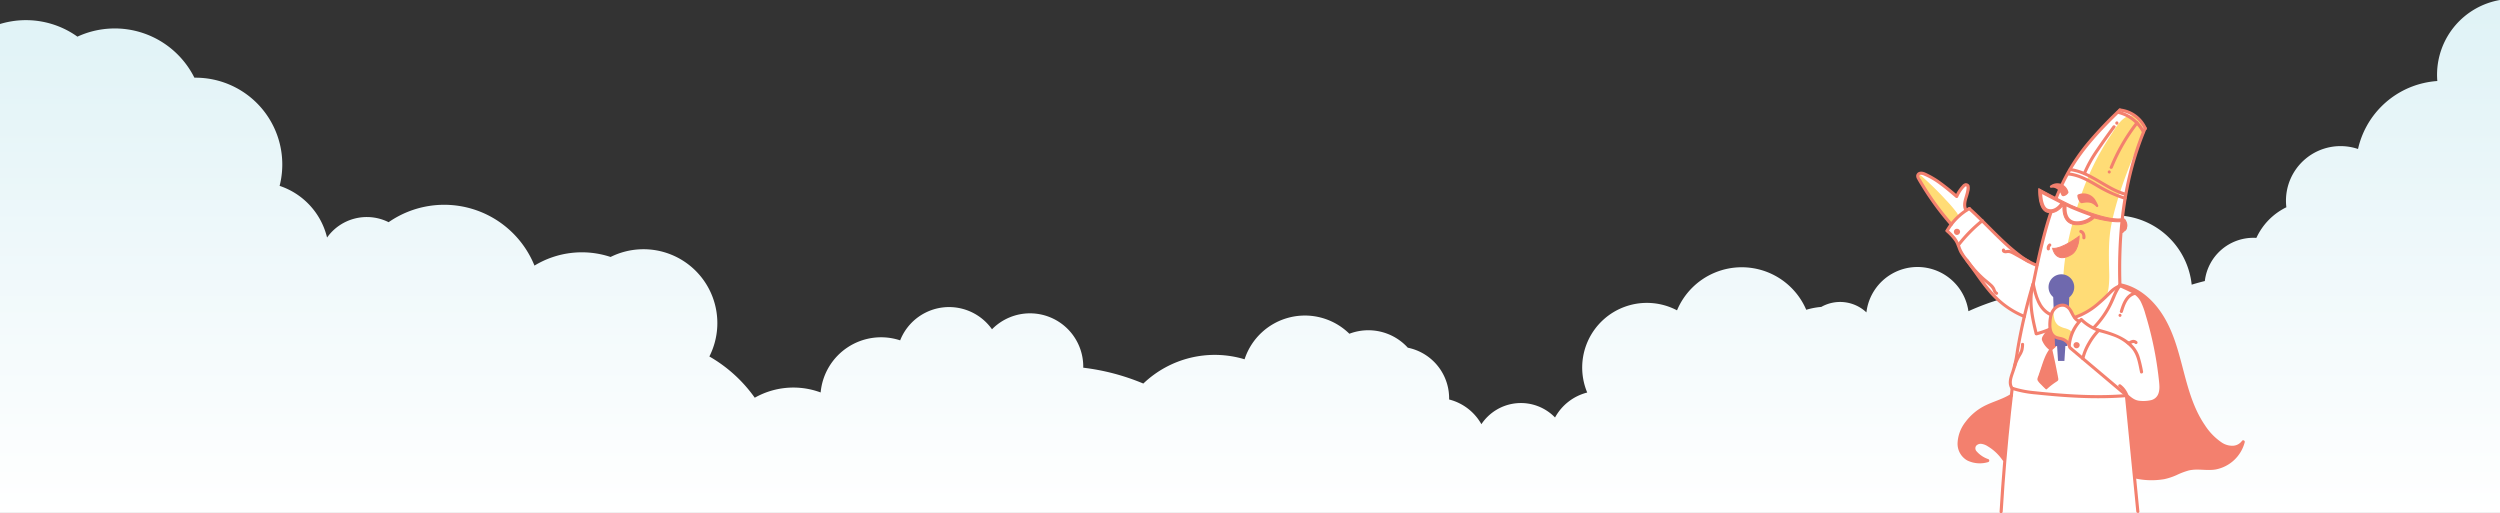 <svg xmlns="http://www.w3.org/2000/svg" xmlns:xlink="http://www.w3.org/1999/xlink" width="1366" height="280.409" viewBox="0 0 1366 280.409">
  <rect x="0" y="0" width="1366" height="280.409" fill="#333333" stroke="none"/>
  <defs>
    <linearGradient id="linear-gradient" x1="0.5" x2="0.5" y2="1" gradientUnits="objectBoundingBox">
      <stop offset="0" stop-color="#dff2f6"/>
      <stop offset="1" stop-color="#fff"/>
    </linearGradient>
    <clipPath id="clip-path">
      <rect id="Rectangle_329" data-name="Rectangle 329" width="1366" height="280.271" fill="url(#linear-gradient)"/>
    </clipPath>
    <clipPath id="clip-path-2">
      <rect id="Rectangle_322" data-name="Rectangle 322" width="179.55" height="221.138" fill="none"/>
    </clipPath>
    <clipPath id="clip-path-4">
      <rect id="Rectangle_320" data-name="Rectangle 320" width="16.644" height="22.934" fill="none"/>
    </clipPath>
  </defs>
  <g id="Group_1027" data-name="Group 1027" transform="translate(0 -487.729)">
    <g id="Group_418" data-name="Group 418" transform="translate(0 487.729)">
      <g id="Group_417" data-name="Group 417" clip-path="url(#clip-path)">
        <path id="Path_1063" data-name="Path 1063" d="M1366,0V280.271H0V13.117a49.2,49.2,0,0,1,5.495-1.325A48.434,48.434,0,0,1,42.31,20.027a48.649,48.649,0,0,1,63.907,22.425,47.425,47.425,0,0,1,46.977,57.341c-.126.6-.266,1.18-.417,1.767a39.452,39.452,0,0,1,25.913,28.174.185.185,0,0,0,.055.005,26.634,26.634,0,0,1,33.593-8.331,53.238,53.238,0,0,1,79.7,23.714,49.829,49.829,0,0,1,41.588-4.716A40.356,40.356,0,0,1,387.6,194.781a78.007,78.007,0,0,1,24.8,22.534,42.8,42.8,0,0,1,34-3.557c.678.212,1.342.437,2,.683a33.17,33.17,0,0,1,43.446-28.469,28.731,28.731,0,0,1,50.18-6.051,29.1,29.1,0,0,1,49.859,20.987,122.569,122.569,0,0,1,32.83,8.667,56.409,56.409,0,0,1,55.318-13.259,34.671,34.671,0,0,1,57.261-13.955,29.141,29.141,0,0,1,31.93,7.624,28.187,28.187,0,0,1,22.337,23.96,28.8,28.8,0,0,1,.237,4.334,28.149,28.149,0,0,1,17.637,13.5,25.951,25.951,0,0,1,40.237-3.661,27.831,27.831,0,0,1,17.582-13.64,35.338,35.338,0,0,1,49.07-44.907,38.34,38.34,0,0,1,70.605-.307,40.292,40.292,0,0,1,5.785-1.289c.814-.121,1.622-.207,2.432-.277a20.954,20.954,0,0,1,24.663,2.993,28.106,28.106,0,0,1,55.478-2.175c.1.512.186,1.019.256,1.527a134.789,134.789,0,0,1,37.57-10.872,43.209,43.209,0,0,1,.623-6.413,42.328,42.328,0,0,1,83.8,2.787q3.558-1.091,7.182-1.984a26.726,26.726,0,0,1,26.944-23.623c.412.005.818.026,1.229.046a34.787,34.787,0,0,1,16.382-16.739,29.82,29.82,0,0,1,39.148-31.84,47.682,47.682,0,0,1,35.832-36.02,48.283,48.283,0,0,1,7.5-1.115c-.111-1.325-.161-2.671-.14-4.031A41.465,41.465,0,0,1,1366,0" fill="url(#linear-gradient)"/>
      </g>
    </g>
    <g id="Group_409" data-name="Group 409" transform="translate(1047 547)">
      <g id="Group_408" data-name="Group 408" clip-path="url(#clip-path-2)">
        <g id="Group_407" data-name="Group 407">
          <g id="Group_406" data-name="Group 406" clip-path="url(#clip-path-2)">
            <path id="Path_384" data-name="Path 384" d="M70.369,241.506a7.229,7.229,0,0,1-.382-3.842q2.334-28.122,5.5-56.166a22.248,22.248,0,0,0,.151-5.771c-.172-1.15-.525-2.274-.588-3.435a13.856,13.856,0,0,1,.488-3.754q5.869-26.144,11.738-52.287c2.183-9.726,4.362-19.2,6.925-28.837a114.092,114.092,0,0,1,11.328-27.484,3.037,3.037,0,0,1,1.009-1.2,2.688,2.688,0,0,1,1.429-.256c4.028.113,7.606,2.433,11.08,4.475A99,99,0,0,0,137.3,71.57a231.859,231.859,0,0,0-2.349,47.472c5.081,2.74,10.355,5.649,13.626,10.406,3.731,5.425,4.254,12.336,5.531,18.8,1.8,9.1,5.307,17.915,5.773,27.18a14.943,14.943,0,0,1-1.311,7.911c-1.5,2.76-4.331,4.55-7.24,5.733s-6,1.88-8.88,3.142c-2.424,1.063-1.847,4.592-1.8,7.238.065,3.941.46,7.869.854,11.792q1.535,15.284,3.071,30.569c.024.238.007.547-.22.626s-.278-.439-.072-.318" transform="translate(-23.415 -22.468)" fill="#fff"/>
            <path id="Path_385" data-name="Path 385" d="M99.917,40.538a68.326,68.326,0,0,0-11.8-4.523C94.934,23.45,104.9,12.929,114.825,2.642a4.011,4.011,0,0,1,1.445-1.1,3.67,3.67,0,0,1,2.207.114A20.748,20.748,0,0,1,129.6,9.462a3.157,3.157,0,0,1,.771,1.945,3.819,3.819,0,0,1-.645,1.59,31.326,31.326,0,0,0-2.5,6.4c-.726,2.354-1.706,4.709-2.431,7.063-.74,2.4-1.48,4.8-2.168,7.216-.9,3.175-1.466,6.375-2.19,9.6-.337,1.5-.408,3.454-1.018,4.856-.707,1.623-1.074,1.224-2.86.628-5.9-1.967-11.1-5.485-16.636-8.221" transform="translate(-5.08 -0.543)" fill="#fff"/>
            <path id="Path_386" data-name="Path 386" d="M172.006,195.976c.12,2.353,2.09,3.509,4.143,4.664.251.142.281,1.025.279,1.313a3.4,3.4,0,0,1-.481.969,12.314,12.314,0,0,1-2.244,2.209,2.468,2.468,0,0,0-1.057,1.317,2.3,2.3,0,0,0,.073.909q1.642,7.558,3,15.175a1.557,1.557,0,0,1,0,.8,1.6,1.6,0,0,1-.675.693,45.175,45.175,0,0,0-5.311,4.207l-3.292-3.361a2.482,2.482,0,0,1-.706-3.226c1.6-4.908,3.223-9.854,5.775-14.342a1.2,1.2,0,0,0,.214-.614,1.087,1.087,0,0,0-.251-.571c-1.125-1.558-3.015-2.795-3.121-4.713a5.742,5.742,0,0,1,1.267-3.3,8.96,8.96,0,0,1,2.079-2.477c.782.664.831,1.834,1.265,2.763a3.47,3.47,0,0,0,2.062,1.813" transform="translate(-98.747 -75.173)" fill="#f3806e"/>
            <path id="Path_387" data-name="Path 387" d="M232.17,290.717c-2.98-3.428-6.06-6.935-10.085-9.04a7.53,7.53,0,0,0-3.246-1,3.509,3.509,0,0,0-2.992,1.362,3.707,3.707,0,0,0,.232,4.017,10.9,10.9,0,0,0,3.169,2.817l2.762,1.872a12.64,12.64,0,0,1-10.574-1.209,8.788,8.788,0,0,1-2.565-2.315,9.733,9.733,0,0,1-1.529-5.781c.078-6.81,4.339-13.027,9.774-17.129a44.207,44.207,0,0,1,8.81-5.028c2.943-1.3,6.292-2.938,9.457-3.539.616,2.307-.617,6.236-.891,8.681q-.49,4.371-.911,8.751t-.773,8.765q-.177,2.193-.335,4.387c-.049.668-.694,3.937-.3,4.389" transform="translate(-183.672 -98.271)" fill="#f3806e"/>
            <path id="Path_388" data-name="Path 388" d="M168.4,195.9a26.353,26.353,0,0,0-1.88,2.494q-.434.656-.831,1.336c-.251.43-.57.786-.355,1.277a11.483,11.483,0,0,0,3.532,4.41l-1.036.134a20.847,20.847,0,0,0,3.108-2.839,7.669,7.669,0,0,0,.557-.749c.1-.149.19-.3.277-.455a2.6,2.6,0,0,1,.214-.428q.26.221.083.113a1.559,1.559,0,0,0-.191-.092,3.81,3.81,0,0,1-.406-.241,6.741,6.741,0,0,0-.811-.539c-.985-.491-.12-1.965.863-1.476.39.195.7.5,1.081.714a2.144,2.144,0,0,1,.9.684c.549.874-.091,1.919-.584,2.656a17.55,17.55,0,0,1-3.882,3.861A.877.877,0,0,1,168,206.9a12.663,12.663,0,0,1-4.371-5.55c-.434-1.245.557-2.486,1.2-3.482a29.547,29.547,0,0,1,2.363-3.169c.713-.84,1.917.374,1.208,1.208" transform="translate(-94.857 -74.704)" fill="#f3806e"/>
            <path id="Path_389" data-name="Path 389" d="M228.564,92.538l-16.181-15.76a2.1,2.1,0,0,1-1.789.932c-1.735-3.917,1.023-8.327,1.029-12.611a1.426,1.426,0,0,0-.215-.9c-.558-.711-1.663,0-2.238.7l-4.149,5.029c-5.135-4.637-10.421-9.37-16.862-11.9-1.234-.484-3.025-.664-3.521.565a2.7,2.7,0,0,0,.52,2.273A185.927,185.927,0,0,0,201.84,84.83a1.8,1.8,0,0,1,.518,1.02c.024.78-.9,1.215-1.266,1.9-.656,1.217.56,2.545,1.507,3.553a25.254,25.254,0,0,1,3.236,4.719c4.492,7.723,9.146,15.394,14.8,22.313s12.361,13.1,20.267,17.263c.478.252,1.087.489,1.523.171a1.489,1.489,0,0,0,.46-.876l4.711-17.937a57.608,57.608,0,0,0,1.563-7.177c.183-1.413.4-1.778-.77-2.459-.974-.568-2.13-.914-3.139-1.44a54.15,54.15,0,0,1-11.012-7.975c-1.937-1.739-3.807-3.553-5.672-5.37" transform="translate(-183.379 -22.159)" fill="#fff"/>
            <path id="Path_390" data-name="Path 390" d="M256.529,59.685c-.538-.468-1.41-.919-1.872-.376-.366.43-.081,1.082.212,1.565a284.357,284.357,0,0,0,17.438,25.389c-.082-.11,2.823-3.1,3.08-3.4,1.229-1.449,1.419-1.768.309-3.329a77.2,77.2,0,0,0-5.961-6.932,159.787,159.787,0,0,0-13.206-12.915" transform="translate(-253.577 -22.695)" fill="#ffdc76"/>
            <path id="Path_391" data-name="Path 391" d="M94.735,67.941c-2.906,11.61-4.945,23.568-4.2,35.514a18.513,18.513,0,0,0,.723,4.586,21.061,21.061,0,0,0,4.234,6.655,2.818,2.818,0,0,0,1.106.938,2.616,2.616,0,0,0,1.571-.068c4.645-1.257,8.539-4.35,12.287-7.367a13.249,13.249,0,0,0,3.769-4.025c1.228-2.411,1.39-8.808,1.312-11.513-.523-17.86-.079-23.531,3.5-36.564s8.774-25.558,14.093-37.983c1.917-4.479.669-12.451-5.966-11.819-4.938.47-8.757,7.717-11.194,11.346A142.715,142.715,0,0,0,100.33,49.329c-2.178,6.1-4.021,12.326-5.6,18.612" transform="translate(-10.047 -2.406)" fill="#ffdc76"/>
            <path id="Path_392" data-name="Path 392" d="M159.732,218.924h3.488l.52-8.148h-4.528Z" transform="translate(-82.224 -80.992)" fill="#6f69ae"/>
            <path id="Path_393" data-name="Path 393" d="M156.769,194.085h6.771l1-26.748h-8.762Z" transform="translate(-80.903 -64.3)" fill="#6f69ae"/>
            <path id="Path_394" data-name="Path 394" d="M156.31,181.758l-.026-.712h8.134l-.026.712Z" transform="translate(-81.098 -69.567)" fill="#6f69ae"/>
            <path id="Path_395" data-name="Path 395" d="M151.34,154.168a7.02,7.02,0,1,0,7.021-7.021,7.021,7.021,0,0,0-7.021,7.021" transform="translate(-79.018 -56.542)" fill="#6f69ae"/>
            <path id="Path_396" data-name="Path 396" d="M146.644,187.972a5.346,5.346,0,0,0,2.923,3.831,19.1,19.1,0,0,0,2.894.659c2.062.507,3.413,1.863,4.951,3.1.317.254-.338-.232,0,0a13.923,13.923,0,0,0,.732-3.082,24.057,24.057,0,0,1,1.232-3.457c.933-2.078,1.846-4.055,3.7-5.411-.469-.249.435.308,0,0a13,13,0,0,1-4.389-5.31,11,11,0,0,0-1.259-2.488,4.706,4.706,0,0,0-4.938-1.385,7.194,7.194,0,0,0-4.055,3.425,13.1,13.1,0,0,0-1.322,3.477c-.14.554-.254,1.116-.355,1.673a12.567,12.567,0,0,0-.11,4.972" transform="translate(-73.814 -66.947)" fill="#fff"/>
            <path id="Path_397" data-name="Path 397" d="M146.981,120s1.53,8.765,10.428,3.274c4.037-2.746,4.037-9.927,4.037-9.927S152.117,120.5,146.981,120" transform="translate(-72.399 -43.555)" fill="#f3806e"/>
            <path id="Path_398" data-name="Path 398" d="M146.981,120s1.53,8.765,10.428,3.274c4.037-2.746,4.037-9.927,4.037-9.927S152.117,120.5,146.981,120Z" transform="translate(-72.399 -43.555)" fill="none" stroke="#f3806e" stroke-width="0.555"/>
            <g id="Group_405" data-name="Group 405" transform="translate(111.326 96.828)" opacity="0.25">
              <g id="Group_404" data-name="Group 404">
                <g id="Group_403" data-name="Group 403" clip-path="url(#clip-path-4)">
                  <path id="Path_399" data-name="Path 399" d="M83.768,157.253c.257.143,8.39,4.795,8.495,5.635s.422,3.477,2.218,4.321c1.741.82,5.686,12.263,5.931,12.977-.693-2.737-1.4-5.47-2.087-8.2-.554-2.2-1.149-4.482-2.619-6.214a11.465,11.465,0,0,1-1.58-1.931,12.6,12.6,0,0,0-.8-1.711A4.3,4.3,0,0,0,91.76,161c-.6-.3-1.208-.613-1.816-.917a56.886,56.886,0,0,0-6.176-2.834" transform="translate(-83.768 -157.253)" fill="#fff"/>
                </g>
              </g>
            </g>
            <path id="Path_400" data-name="Path 400" d="M102.611,17.378a165.793,165.793,0,0,0-9.833,32.537A215.925,215.925,0,0,0,88.97,83.836c-.234,6.393-.224,12.793-.017,19.185.036,1.1-1.672,1.1-1.709,0a258.029,258.029,0,0,1,1.07-34.534,192.765,192.765,0,0,1,6.374-33.766,160.539,160.539,0,0,1,6.449-18.206c.427-1.009,1.9-.139,1.475.863" transform="translate(23.238 -6.173)" fill="#f3806e"/>
            <path id="Path_401" data-name="Path 401" d="M158.193,1.484c-10.23,9.908-20.209,20.262-27.371,32.674-6.947,12.04-11.293,25.356-14.644,38.788-1.9,7.6-3.481,15.266-5.055,22.934-.221,1.077-1.868.621-1.648-.454,2.834-13.809,5.706-27.673,10.367-41.005a127.114,127.114,0,0,1,8.326-19.028,108.6,108.6,0,0,1,12.04-17.476A230.409,230.409,0,0,1,156.985.276c.79-.766,2,.441,1.208,1.208" transform="translate(-46.298 -0.012)" fill="#f3806e"/>
            <path id="Path_402" data-name="Path 402" d="M100.828,11.455A16.367,16.367,0,0,0,87.681,1.714C86.6,1.605,86.586-.1,87.681,0A18.042,18.042,0,0,1,102.3,10.593c.431,1-1.041,1.871-1.475.863" transform="translate(23.682 0)" fill="#f3806e"/>
            <path id="Path_403" data-name="Path 403" d="M102.5,14.03A20.232,20.232,0,0,0,89.14,3.669c-1.071-.246-.618-1.894.454-1.648a21.889,21.889,0,0,1,14.383,11.146c.5.975-.969,1.84-1.475.863" transform="translate(20.958 -0.767)" fill="#f3806e"/>
            <path id="Path_404" data-name="Path 404" d="M149.64,95.379s4.7-1.943,2.632-6.311-.6,3.7-30.116-8.934c-9.741-4.715-17.494-9.011-17.494-9.011s-.634,11.161,4.5,12.851,8.8-3.84,8.8-3.84-1.368,10.124,6.918,10.7a14.069,14.069,0,0,0,10.143-3.7s9.888,2.8,15.354,1.926c1.094,0,3.086,3.882-.743,6.311" transform="translate(-37.676 -27.329)" fill="#f3806e"/>
            <path id="Path_405" data-name="Path 405" d="M149.64,95.379s4.7-1.943,2.632-6.311-.6,3.7-30.116-8.934c-9.741-4.715-17.494-9.011-17.494-9.011s-.634,11.161,4.5,12.851,8.8-3.84,8.8-3.84-1.368,10.124,6.918,10.7a14.069,14.069,0,0,0,10.143-3.7s9.888,2.8,15.354,1.926C151.477,89.068,153.469,92.95,149.64,95.379Z" transform="translate(-37.676 -27.329)" fill="none" stroke="#f3806e" stroke-linecap="round" stroke-linejoin="round" stroke-width="0.555"/>
            <path id="Path_406" data-name="Path 406" d="M155.846,90.832a11.925,11.925,0,0,0,7.335-2.718q-5.034-1.694-11.32-4.386L151.8,83.7q-.956-.463-1.885-.919c-.075,1-.17,4.145,1.384,6.17a4.948,4.948,0,0,0,3.822,1.856c.241.017.485.025.726.025m-14.65-6.58c2.731,0,4.8-2.638,5.2-3.18-4.182-2.1-7.685-3.951-9.815-5.1.171,3.081.913,7.291,3.2,8.043a4.536,4.536,0,0,0,1.416.233" transform="translate(-67.731 -29.194)" fill="#fff"/>
            <path id="Path_407" data-name="Path 407" d="M270.457,77.6c-2.482-4.573,1.419-9.029,1.022-13.685l.251.6c-.409-.429-.571-.59-1.012-.2a12.682,12.682,0,0,0-1.494,1.662,18.246,18.246,0,0,0-2.39,4.084.863.863,0,0,1-1.342.173c-2.751-2.365-5.5-4.737-8.439-6.874a40.913,40.913,0,0,0-9.076-5.29c-.574-.222-2.191-.718-2.307.338-.071.639.658,1.5.956,2.009q1.415,2.437,2.921,4.82,2.934,4.647,6.2,9.074,3.781,5.131,7.991,9.923c.722.824-.482,2.038-1.208,1.209a154.936,154.936,0,0,1-14.906-20.06c-1.076-1.725-2.167-3.461-3.131-5.253a3.337,3.337,0,0,1-.511-1.915,2.4,2.4,0,0,1,1.746-2.025c1.817-.534,3.767.641,5.335,1.434a46.646,46.646,0,0,1,5.089,3.018A116.881,116.881,0,0,1,266.7,69.033l-1.342.173a19.218,19.218,0,0,1,3.683-5.615,3.169,3.169,0,0,1,1.932-1.236,2.369,2.369,0,0,1,2.142,1.233,6.428,6.428,0,0,1-.107,3.243,31.9,31.9,0,0,1-.931,3.364c-.64,2.1-1.257,4.494-.144,6.545.525.967-.95,1.831-1.475.863" transform="translate(-243.968 -21.542)" fill="#f3806e"/>
            <path id="Path_408" data-name="Path 408" d="M142.442,107.764a3.227,3.227,0,0,1,1.869,1.634,5.034,5.034,0,0,1,.441,2.635.854.854,0,1,1-1.709,0,6.218,6.218,0,0,0,0-1.038c-.014-.164.023.124,0,.016-.008-.04-.014-.08-.021-.12-.015-.079-.033-.159-.053-.237s-.049-.175-.079-.262a.441.441,0,0,1-.042-.114c0,.055.072.159.011.029a2.794,2.794,0,0,0-.219-.385.892.892,0,0,1-.061-.085.621.621,0,1,1,.037.05c-.051-.058-.1-.117-.158-.172s-.1-.093-.153-.139c-.077-.07.155.107.03.024l-.086-.057a2.05,2.05,0,0,0-.179-.1c-.017-.008-.175-.082-.039-.02s-.023,0-.044-.01a.855.855,0,0,1,.454-1.648" transform="translate(-52.26 -41.394)" fill="#f3806e"/>
            <path id="Path_409" data-name="Path 409" d="M173.77,121.4l-.049.036.173-.134a2.032,2.032,0,0,0-.339.344l.134-.173a2.189,2.189,0,0,0-.257.444l.086-.2a2.237,2.237,0,0,0-.145.524c.01-.076.02-.151.031-.227a2.051,2.051,0,0,0,0,.542c-.01-.076-.02-.151-.03-.227.009.06.02.119.034.179a.9.9,0,0,1-.086.658.874.874,0,0,1-.511.393.855.855,0,0,1-1.051-.6,2.818,2.818,0,0,1,.078-1.614,2.893,2.893,0,0,1,.359-.708,3.359,3.359,0,0,1,.321-.39,3.411,3.411,0,0,1,.391-.32.858.858,0,0,1,.659-.086.854.854,0,0,1,.6,1.051l-.086.2a.856.856,0,0,1-.307.307" transform="translate(-100.356 -46.039)" fill="#f3806e"/>
            <path id="Path_410" data-name="Path 410" d="M136.337,71.662a73.018,73.018,0,0,1-15.708-7.2c-4.619-2.686-9.434-5.475-14.854-6.028-1.084-.111-1.095-1.821,0-1.709,5.483.56,10.348,3.151,15.043,5.871,2.428,1.406,4.84,2.845,7.364,4.077a56.875,56.875,0,0,0,8.609,3.346.855.855,0,0,1-.454,1.648" transform="translate(-22.468 -21.793)" fill="#f3806e"/>
            <path id="Path_411" data-name="Path 411" d="M135.347,67.96c-8.34-2.382-15.011-8.213-22.942-11.5a27.19,27.19,0,0,0-6.9-1.921c-1.076-.138-1.089-1.848,0-1.709,8.773,1.126,15.79,6.771,23.44,10.7a37.816,37.816,0,0,0,6.852,2.782.855.855,0,0,1-.454,1.648" transform="translate(-21.321 -20.299)" fill="#f3806e"/>
            <path id="Path_412" data-name="Path 412" d="M109.888,12.782a100.751,100.751,0,0,0-13.88,23.98c-.409,1-2.063.565-1.648-.454a103.636,103.636,0,0,1,14.319-24.733c.676-.866,1.877.351,1.208,1.208" transform="translate(11.405 -4.333)" fill="#f3806e"/>
            <path id="Path_413" data-name="Path 413" d="M119.764,56.662a.855.855,0,0,1,0-1.709.855.855,0,0,1,0,1.709" transform="translate(-14.275 -21.116)" fill="#f3806e"/>
            <path id="Path_414" data-name="Path 414" d="M114.654,40.909a71.177,71.177,0,0,1,7.146-12.83c2.928-4.327,5.991-8.568,9.075-12.786.642-.879,2.126-.027,1.475.863-3.028,4.143-6.036,8.308-8.918,12.554a70.047,70.047,0,0,0-7.13,12.653c-.411,1-2.065.565-1.648-.454" transform="translate(-23.518 -5.735)" fill="#f3806e"/>
            <path id="Path_415" data-name="Path 415" d="M112.121,12.442v-.126a.646.646,0,0,1,.074-.329.632.632,0,0,1,.176-.275.954.954,0,0,1,.6-.251l.227.031a.853.853,0,0,1,.377.22l.134.172a.85.85,0,0,1,.116.432v.126a.946.946,0,0,1-.25.6.954.954,0,0,1-.6.251l-.227-.031a.859.859,0,0,1-.377-.22l-.134-.173a.854.854,0,0,1-.116-.431" transform="translate(-3.319 -4.404)" fill="#f3806e"/>
            <path id="Path_416" data-name="Path 416" d="M107.059,99.915q-.109,1.787-.219,3.575a5.34,5.34,0,0,1-.216,1.738,1.189,1.189,0,0,1-1.668.7.858.858,0,0,1-.173-1.342,3.822,3.822,0,0,0,.467-.448c.014-.016.139-.169.07-.081s.03-.043.041-.057q.092-.133.175-.272c.055-.093.105-.188.153-.285.026-.054.052-.108.075-.164-.031.072-.033.084,0,0a5,5,0,0,0,.188-.659c.009-.047.015-.095.026-.142.029-.128-.018.2,0-.023.01-.108.019-.216.022-.324s0-.217,0-.324c0-.048,0-.1-.009-.144,0-.023-.025-.224-.009-.1s-.009-.044-.012-.064c-.01-.058-.022-.118-.036-.175q-.036-.158-.085-.312c-.015-.046-.03-.091-.046-.136-.027-.074-.057-.139-.007-.03q-.074-.164-.162-.322a.855.855,0,0,1,1.169-1.169,3.525,3.525,0,0,1,1.423,2.931c.052,1.066-.167,2.447-1.374,2.77a.855.855,0,1,1-.454-1.648q.139-.042-.028.022c.079-.049.071-.039-.025.03a.76.76,0,0,0,.084-.088q-.1.138-.028.018c.086-.2-.045.178.02-.036.027-.087.053-.174.071-.264.009-.046.017-.091.024-.136-.015.113-.017.121-.007.023,0-.069.009-.137.01-.206q.009-.281-.008-.561c-.006-.088-.014-.176-.023-.264.022.206-.021-.107-.029-.143a3.626,3.626,0,0,0-.142-.494c.068.188-.044-.083-.064-.119-.035-.062-.074-.12-.113-.179.108.164-.06-.061-.094-.094s-.069-.064-.106-.094c.079.061.078.063,0,.007l1.169-1.169a5,5,0,0,1-1.114,6.132q-.086-.671-.173-1.342a.649.649,0,0,0-.708.059c-.064.086-.079.1-.047.045s.022-.038-.02.051a.94.94,0,0,0,.035-.13c-.066.219,0-.044,0-.107.006-.1.012-.207.019-.311l.085-1.4.168-2.746a.854.854,0,1,1,1.709,0" transform="translate(6.954 -38.064)" fill="#f3806e"/>
            <path id="Path_417" data-name="Path 417" d="M184.078,139.286a.855.855,0,0,1,0-1.709.855.855,0,0,1,0,1.709" transform="translate(-118.191 -52.864)" fill="#f3806e"/>
            <path id="Path_418" data-name="Path 418" d="M220.7,120.161c-5.874-2.151-10.878-6.263-15.519-10.354-4.8-4.229-9.25-8.823-13.783-13.327-2.546-2.529-5.121-5.03-7.79-7.429-.82-.736.392-1.942,1.208-1.208,9.269,8.327,17.354,18,27.357,25.5a35.626,35.626,0,0,0,8.982,5.174c1.024.375.582,2.027-.454,1.648" transform="translate(-155.08 -33.666)" fill="#f3806e"/>
            <path id="Path_419" data-name="Path 419" d="M256.422,88.969a32.043,32.043,0,0,0-11.8,11.723.855.855,0,0,1-1.475-.862,33.771,33.771,0,0,1,12.412-12.336.855.855,0,0,1,.863,1.475" transform="translate(-226.93 -33.574)" fill="#f3806e"/>
            <path id="Path_420" data-name="Path 420" d="M195.756,107.466a34,34,0,0,1,4.294,4.452,20.2,20.2,0,0,1,2.687,5.5,20.956,20.956,0,0,0,3.377,5.514c1.241,1.611,2.438,3.254,3.621,4.908,4.768,6.67,9.38,13.6,15.723,18.908a45.437,45.437,0,0,0,12.182,7.276c1.007.405.568,2.059-.454,1.648A50.363,50.363,0,0,1,217.228,140.8c-2.645-3.18-5.039-6.557-7.43-9.929-1.228-1.733-2.457-3.465-3.723-5.171a55.526,55.526,0,0,1-3.864-5.318c-1.193-2.089-1.6-4.512-2.9-6.549a26.839,26.839,0,0,0-4.765-5.159c-.814-.743.4-1.949,1.208-1.208" transform="translate(-178.285 -41.205)" fill="#f3806e"/>
            <path id="Path_421" data-name="Path 421" d="M245.945,99.685a80.345,80.345,0,0,0-13.1,13.337c-.673.868-1.874-.349-1.208-1.208a80.3,80.3,0,0,1,13.1-13.337c.848-.683,2.065.518,1.208,1.208" transform="translate(-209.198 -37.762)" fill="#f3806e"/>
            <path id="Path_422" data-name="Path 422" d="M254.294,108.329l-.006-.015.086.2a.805.805,0,0,0-.089-.155l.134.173a.837.837,0,0,0-.148-.147l.173.134a.956.956,0,0,0-.2-.113l.2.086a1.065,1.065,0,0,0-.254-.068l.227.031a1.064,1.064,0,0,0-.262,0l.227-.03a.923.923,0,0,0-.218.06l.2-.086a.83.83,0,0,0-.166.1l.173-.134a.781.781,0,0,0-.127.128l.134-.173a.744.744,0,0,0-.091.159c.028-.068.057-.136.086-.2a.863.863,0,0,0-.051.191c.01-.076.02-.151.031-.227a.926.926,0,0,0,0,.233c-.01-.076-.02-.151-.031-.227a1.083,1.083,0,0,0,.071.26l-.086-.2a1.077,1.077,0,0,0,.128.218l-.134-.173a.967.967,0,0,0,.153.153l-.173-.134a.85.85,0,0,0,.171.1l-.2-.086a.766.766,0,0,0,.18.048l-.227-.03a.788.788,0,0,0,.187,0l-.227.031a.868.868,0,0,0,.2-.055l-.2.086a.959.959,0,0,0,.193-.113l-.173.134a1.077,1.077,0,0,0,.187-.188l-.134.173a1.054,1.054,0,0,0,.123-.212l-.086.2a.9.9,0,0,0,.06-.215c-.01.076-.02.151-.03.227a.859.859,0,0,0,0-.2c.01.076.02.151.03.227a.777.777,0,0,0-.041-.164.648.648,0,0,1-.015-.341.635.635,0,0,1,.1-.318.854.854,0,0,1,1.169-.307l.173.134a.853.853,0,0,1,.22.377,1.364,1.364,0,0,1,.078.5,1.548,1.548,0,0,1-.084.5,1.824,1.824,0,0,1-.223.451,2.429,2.429,0,0,1-.22.273,2.348,2.348,0,0,1-.272.221,1.662,1.662,0,0,1-.449.22.812.812,0,0,1-.143.034,1.775,1.775,0,0,1-.357.037,1.692,1.692,0,0,1-.668-.169,1.56,1.56,0,0,1-.382-.265,1.807,1.807,0,0,1-.493-.8,1.886,1.886,0,0,1-.078-.475,1.642,1.642,0,0,1,.052-.475,1.387,1.387,0,0,1,.078-.212,1.366,1.366,0,0,1,.105-.22,1.7,1.7,0,0,1,.463-.475,1.662,1.662,0,0,1,.88-.28,1.837,1.837,0,0,1,.506.05,1.756,1.756,0,0,1,.465.182,1.514,1.514,0,0,1,.195.137,1.447,1.447,0,0,1,.188.159,1.752,1.752,0,0,1,.361.6.65.65,0,0,1,.015.341.629.629,0,0,1-.1.317.854.854,0,0,1-1.169.307l-.173-.134a.853.853,0,0,1-.22-.377" transform="translate(-232.036 -41.016)" fill="#f3806e"/>
            <path id="Path_423" data-name="Path 423" d="M148.165,208.915l-.006-.015.086.2a.806.806,0,0,0-.089-.155l.134.173a.835.835,0,0,0-.148-.147l.173.134a.955.955,0,0,0-.2-.113l.2.086a1.066,1.066,0,0,0-.254-.068l.227.031a1.064,1.064,0,0,0-.262,0l.227-.03a.924.924,0,0,0-.218.06l.2-.086a.831.831,0,0,0-.166.1l.173-.134a.779.779,0,0,0-.127.128l.134-.173a.744.744,0,0,0-.091.159c.028-.068.057-.136.086-.2a.863.863,0,0,0-.051.191c.01-.076.02-.151.031-.227a.925.925,0,0,0,0,.233c-.01-.076-.02-.151-.031-.227a1.085,1.085,0,0,0,.071.26l-.086-.2a1.077,1.077,0,0,0,.128.218l-.134-.173a.968.968,0,0,0,.153.153l-.173-.134a.851.851,0,0,0,.171.1l-.2-.086a.766.766,0,0,0,.18.048l-.227-.03a.787.787,0,0,0,.187,0l-.227.031a.869.869,0,0,0,.2-.055l-.2.086a.96.96,0,0,0,.193-.113l-.173.134a1.077,1.077,0,0,0,.187-.188l-.134.173a1.053,1.053,0,0,0,.123-.212l-.086.2a.9.9,0,0,0,.06-.215c-.01.076-.02.151-.03.227a.859.859,0,0,0,0-.2c.01.076.02.151.03.227a.778.778,0,0,0-.041-.164.647.647,0,0,1-.015-.341.635.635,0,0,1,.1-.318.854.854,0,0,1,1.169-.307l.173.134a.853.853,0,0,1,.22.377,1.364,1.364,0,0,1,.078.5,1.548,1.548,0,0,1-.084.5,1.823,1.823,0,0,1-.223.451,2.425,2.425,0,0,1-.22.273,2.346,2.346,0,0,1-.272.221,1.662,1.662,0,0,1-.449.22.812.812,0,0,1-.143.034,1.776,1.776,0,0,1-.357.037,1.692,1.692,0,0,1-.668-.169,1.559,1.559,0,0,1-.382-.265,1.807,1.807,0,0,1-.493-.8,1.885,1.885,0,0,1-.078-.475,1.643,1.643,0,0,1,.052-.475,1.391,1.391,0,0,1,.078-.212,1.367,1.367,0,0,1,.105-.22,1.694,1.694,0,0,1,.463-.475,1.662,1.662,0,0,1,.88-.28,1.837,1.837,0,0,1,.506.05,1.756,1.756,0,0,1,.465.182,1.513,1.513,0,0,1,.195.137,1.447,1.447,0,0,1,.188.159,1.752,1.752,0,0,1,.361.6.649.649,0,0,1,.015.341.629.629,0,0,1-.1.317.854.854,0,0,1-1.169.307l-.173-.134a.853.853,0,0,1-.22-.377" transform="translate(-60.559 -79.666)" fill="#f3806e"/>
            <path id="Path_424" data-name="Path 424" d="M172.579,155.039c1.267,6.063,2.892,13.272,9.074,16.163,1,.465.129,1.939-.863,1.476-6.6-3.086-8.5-10.691-9.859-17.185-.224-1.073,1.422-1.532,1.648-.454" transform="translate(-107.782 -59.338)" fill="#f3806e"/>
            <path id="Path_425" data-name="Path 425" d="M135.091,157.627c-2.442.76-4.238,2.662-6.007,4.411-1.816,1.794-3.674,3.55-5.631,5.191a39.054,39.054,0,0,1-13.071,7.62c-1.05.334-1.5-1.315-.454-1.648a38.04,38.04,0,0,0,13.108-7.855c1.925-1.665,3.743-3.442,5.556-5.226a15.43,15.43,0,0,1,6.045-4.141c1.053-.328,1.5,1.321.454,1.648" transform="translate(-23.458 -59.919)" fill="#f3806e"/>
            <path id="Path_426" data-name="Path 426" d="M180.218,196.407a53.384,53.384,0,0,1-6.963,2.369.855.855,0,0,1-.454-1.648,53.467,53.467,0,0,0,6.963-2.369.859.859,0,0,1,1.051.6.877.877,0,0,1-.6,1.051" transform="translate(-107.326 -74.819)" fill="#f3806e"/>
            <path id="Path_427" data-name="Path 427" d="M186.65,155.544c-2.614,8.754-.467,17.933,1.611,26.559.257,1.068-1.39,1.525-1.648.454-2.149-8.923-4.314-18.415-1.611-27.467a.855.855,0,0,1,1.648.454" transform="translate(-121.876 -59.364)" fill="#f3806e"/>
            <path id="Path_428" data-name="Path 428" d="M125,157.284a26.841,26.841,0,0,0-3.132,5.8c-.895,2.091-1.806,4.162-2.905,6.156a52.031,52.031,0,0,1-7.982,10.83c-.762.8-1.969-.414-1.208-1.209a50.264,50.264,0,0,0,7.843-10.719c2.082-3.824,3.254-8.225,5.908-11.716.656-.864,2.142-.014,1.475.863" transform="translate(-13.062 -59.967)" fill="#f3806e"/>
            <path id="Path_429" data-name="Path 429" d="M204.585,132.15q-3.925-2.182-7.851-4.364a11.093,11.093,0,0,0-1.813-.881,3.864,3.864,0,0,0-2.016-.092c-1.126.189-2.736-.284-2.541-1.735a.884.884,0,0,1,.854-.855.859.859,0,0,1,.855.855c-.028.211,1.31-.083,1.534-.093a4.881,4.881,0,0,1,1.652.233,17.833,17.833,0,0,1,3.275,1.613l6.914,3.843c.961.534.1,2.01-.863,1.475" transform="translate(-143.523 -47.733)" fill="#f3806e"/>
            <path id="Path_430" data-name="Path 430" d="M220.517,133.791a61.01,61.01,0,0,0,8.377,9.519c1.484,1.368,3.127,2.559,4.6,3.939a7.567,7.567,0,0,1,1.693,2.2c.335.7.5,1.7,1.243,2.09.974.512.111,1.988-.862,1.475a3.515,3.515,0,0,1-1.526-1.915,7.03,7.03,0,0,0-1.489-2.381c-1.5-1.513-3.293-2.749-4.862-4.2a63.085,63.085,0,0,1-8.644-9.864c-.638-.9.843-1.753,1.475-.863" transform="translate(-192.081 -51.265)" fill="#f3806e"/>
            <path id="Path_431" data-name="Path 431" d="M138.437,197.131a32.974,32.974,0,0,0-5.142,6.931,29.7,29.7,0,0,0-3.249,7.968c-.247,1.071-1.895.618-1.648-.454a31.348,31.348,0,0,1,3.421-8.376,34.7,34.7,0,0,1,5.409-7.276.855.855,0,0,1,1.208,1.208" transform="translate(-38.182 -75.186)" fill="#f3806e"/>
            <path id="Path_432" data-name="Path 432" d="M161.995,189.122a12.11,12.11,0,0,1-3.949-1.663,6.555,6.555,0,0,1-2.164-3.645,19.508,19.508,0,0,1-.4-4.291,16.208,16.208,0,0,0-1.983,6.206,10.678,10.678,0,0,0,1.3,6.322,4.767,4.767,0,0,0,1.421,1.611,7.8,7.8,0,0,0,2.49.861c2.249.557,4.585,1.726,5.457,3.873-.272-.67.3-2.357.446-3.068.22-1.085.712-2.179.87-3.263.249-1.7-2.171-2.525-3.491-2.944" transform="translate(-80.441 -68.982)" fill="#ffdc76"/>
            <path id="Path_433" data-name="Path 433" d="M91.281,195.245c8.792,2.311,19.176,5.5,22.557,14.987a68.227,68.227,0,0,1,2.039,8.526c.232,1.072-1.415,1.53-1.648.454-.97-4.486-1.536-9.283-4.573-12.927a24.744,24.744,0,0,0-10.827-7.026c-2.618-.948-5.313-1.658-8-2.366a.855.855,0,0,1,.454-1.648" transform="translate(8.098 -75.011)" fill="#f3806e"/>
            <path id="Path_434" data-name="Path 434" d="M162.253,183.587c-2.786-.891-3.786-3.641-5.113-5.959a5.058,5.058,0,0,0-2.818-2.646,4.611,4.611,0,0,0-3.622.7c-2.533,1.592-3.188,4.859-3.362,7.631-.142,2.282-.123,5.32,1.819,6.912,1.3,1.064,3.157,1.014,4.668,1.6a7.779,7.779,0,0,1,3.729,3.066c.6.925-.878,1.783-1.475.863a6.312,6.312,0,0,0-4.044-2.679,9.021,9.021,0,0,1-4.156-1.7c-2.1-1.862-2.4-5.057-2.27-7.685.15-3.068.767-6.548,3.181-8.694,2.147-1.908,5.438-2.6,7.822-.712a11.613,11.613,0,0,1,2.827,4.041c.736,1.437,1.629,3.09,3.27,3.615,1.043.334.6,1.984-.454,1.648" transform="translate(-73.393 -66.54)" fill="#f3806e"/>
            <path id="Path_435" data-name="Path 435" d="M200.621,156.028q-3.319,11.02-5.77,22.274-1.239,5.7-2.247,11.438c-.638,3.631-1.089,7.314-2,10.893-.516,2.037-1.356,3.958-1.924,5.975-.49,1.74-.705,3.866.479,5.392.666.858-.535,2.077-1.208,1.208-2.308-2.975-1.149-6.547,0-9.739a64.659,64.659,0,0,0,2.527-11.385q1.966-11.869,4.909-23.549,1.643-6.522,3.586-12.963a.855.855,0,0,1,1.648.454" transform="translate(-136.025 -59.55)" fill="#f3806e"/>
            <path id="Path_436" data-name="Path 436" d="M104.567,164.283c-4.271.975-5.777,5.67-6.891,9.351a.855.855,0,0,1-1.648-.454c1.294-4.276,3.174-9.424,8.084-10.545,1.071-.244,1.528,1.4.454,1.648" transform="translate(15.266 -62.484)" fill="#f3806e"/>
            <path id="Path_437" data-name="Path 437" d="M110.195,183.886a.855.855,0,0,1,0-1.708.855.855,0,0,1,0,1.708" transform="translate(1.186 -70.003)" fill="#f3806e"/>
            <path id="Path_438" data-name="Path 438" d="M96.44,206.225c-.065-.031-.1-.036-.01-.016-.072-.016-.124-.006-.025-.018-.075.009-.115.026-.02,0l.139-.042c.077-.024.074-.033,0,0l.134-.065c.089-.045.174-.094.262-.14a4.911,4.911,0,0,1,1.312-.53,2.891,2.891,0,0,1,2.675.777A.854.854,0,1,1,99.7,207.4c-.03-.03-.253-.212-.087-.094a2.1,2.1,0,0,0-.235-.147c-.041-.022-.083-.042-.124-.06.1.041.1.046.01.012a.9.9,0,0,0-.268-.066c.113.013.121.015.022.006q-.069,0-.139,0c-.051,0-.1,0-.153.007.1-.016.1-.016,0,0s-.2.044-.3.075c-.027.009-.268.094-.188.063s-.154.071-.181.084c-.093.046-.185.094-.276.143a6.463,6.463,0,0,1-.667.322,1.841,1.841,0,0,1-1.538-.042.859.859,0,0,1-.307-1.169.877.877,0,0,1,1.169-.307" transform="translate(19.804 -78.906)" fill="#f3806e"/>
            <path id="Path_439" data-name="Path 439" d="M101.757,155.69c2.382,1.132,4.792,2.219,7.146,3.409a12.169,12.169,0,0,1,4.787,4.189,24.086,24.086,0,0,1,2.613,5.826c.79,2.4,1.5,4.82,2.178,7.25a196.032,196.032,0,0,1,5.937,30.524c.5,4.356,1.242,10.043-2.989,12.892-1.815,1.222-4.12,1.384-6.241,1.467a12.778,12.778,0,0,1-6.787-1.121,17.838,17.838,0,0,1-2.789-2.076l-3.052-2.574-6.222-5.246L83.774,199.636l-6.222-5.247q-1.585-1.336-3.17-2.673a3.1,3.1,0,0,1-1.354-2.586,22.431,22.431,0,0,1,4.71-12.221,24.538,24.538,0,0,1,2.1-2.419.868.868,0,0,1,1.209,0,24.916,24.916,0,0,0,9.066,5.685c1.028.366.585,2.018-.454,1.648a26.917,26.917,0,0,1-9.821-6.124h1.209a22.17,22.17,0,0,0-5.915,10.832c-.108.486-.2.976-.273,1.469a4.391,4.391,0,0,0-.12,1.513c.119.483.607.791.966,1.095q.82.694,1.643,1.386l5.635,4.752,23.246,19.6c1.8,1.515,3.448,2.88,5.87,3.145a19.226,19.226,0,0,0,6.439-.328,5.582,5.582,0,0,0,4.093-3.757c.756-2.223.49-4.622.25-6.911a193.023,193.023,0,0,0-5.246-28.7q-1.006-3.843-2.169-7.643a38.752,38.752,0,0,0-2.426-6.589,10.859,10.859,0,0,0-4.645-4.81c-2.447-1.294-5.005-2.4-7.505-3.593-.993-.472-.126-1.946.863-1.475" transform="translate(9.778 -59.789)" fill="#f3806e"/>
            <path id="Path_440" data-name="Path 440" d="M173.013,213.447c-2.407,2.953-3.472,6.716-4.67,10.264l-.974,2.885-.488,1.443a6.04,6.04,0,0,0-.468,1.4c-.022.619.6,1.134.972,1.556q.529.6,1.079,1.173,1.049,1.1,2.166,2.14h-.666a39.027,39.027,0,0,1,4.4-3.529,9.283,9.283,0,0,0,1.155-.762.381.381,0,0,0,.3-.453.785.785,0,0,0,.014-.6c-.02-.245-.089-.494-.133-.735q-.279-1.531-.576-3.059c-.789-4.058-1.67-8.1-2.6-12.126-.135-.59.772-.842.908-.251,1.014,4.413,1.974,8.839,2.819,13.288.2,1.071.429,2.145.592,3.223.139.925-.378,1.218-1.086,1.674a37.279,37.279,0,0,0-5.134,3.995.481.481,0,0,1-.666,0q-1.274-1.187-2.464-2.456a10.249,10.249,0,0,1-1.927-2.286c-.393-.846.227-1.933.5-2.734q.585-1.731,1.17-3.462c1.317-3.9,2.462-8.011,5.107-11.256.383-.47,1.046.2.666.666" transform="translate(-99.196 -81.638)" fill="#f3806e"/>
            <path id="Path_441" data-name="Path 441" d="M195.866,220.658a27.086,27.086,0,0,1,2.48-5.887,14.794,14.794,0,0,0,1.454-2.807,12.278,12.278,0,0,0,.417-3.153c.05-1.1,1.759-1.1,1.709,0a16.3,16.3,0,0,1-.363,3.2,11.65,11.65,0,0,1-1.409,3.058,26.119,26.119,0,0,0-2.639,6.045.855.855,0,0,1-1.648-.454" transform="translate(-142.957 -79.92)" fill="#f3806e"/>
            <path id="Path_442" data-name="Path 442" d="M95.217,253.692l4.875,49.586q.692,7.04,1.384,14.08c.108,1.094-1.6,1.086-1.709,0l-4.875-49.586q-.693-7.041-1.384-14.08c-.108-1.094,1.6-1.086,1.709,0" transform="translate(20.495 -97.168)" fill="#f3806e"/>
            <path id="Path_443" data-name="Path 443" d="M212.757,247.922q-3.116,26.131-5.039,52.385-.546,7.478-.994,14.961c-.066,1.093-1.775,1.1-1.709,0q1.578-26.269,4.353-52.446.792-7.456,1.68-14.9c.129-1.079,1.839-1.092,1.709,0" transform="translate(-159.45 -94.952)" fill="#f3806e"/>
            <path id="Path_444" data-name="Path 444" d="M104.824,247.023a54.231,54.231,0,0,0,11.6,2.316c4.047.445,8.1.82,12.16,1.151,8.072.659,16.17,1.082,24.271,1.032,4.653-.028,9.3-.217,13.943-.6,1.1-.089,1.09,1.62,0,1.709-16.446,1.342-32.984.24-49.359-1.48a59.653,59.653,0,0,1-13.071-2.486c-1.035-.352-.59-2,.454-1.648" transform="translate(-51.974 -94.9)" fill="#f3806e"/>
            <path id="Path_445" data-name="Path 445" d="M131.152,76.9a7.1,7.1,0,0,1,8.617,2.86c.555.893.906,1.9,1.42,2.816a8.572,8.572,0,0,0-2.708-2.012c-1.807-.757-3.863-.434-5.794-.1a5.078,5.078,0,0,1-1.64-3.454" transform="translate(-42.33 -29.364)" fill="#f3806e"/>
            <path id="Path_446" data-name="Path 446" d="M130.582,75.87a7.819,7.819,0,0,1,6.7.564,7.974,7.974,0,0,1,2.344,2.136,27.349,27.349,0,0,1,1.733,3.276.656.656,0,0,1-1.026.792,7.481,7.481,0,0,0-2.751-1.97,8,8,0,0,0-3.6-.211c-.3.037-.6.084-.9.133a3.2,3.2,0,0,1-.879.116c-.478-.065-.892-.707-1.155-1.07A5.811,5.811,0,0,1,130,76.611c-.058-.839,1.249-.836,1.307,0a4.509,4.509,0,0,0,1.449,2.993l-.636-.168a13.835,13.835,0,0,1,5.047-.231,8.1,8.1,0,0,1,4.091,2.509l-1.026.792c-.517-.945-.882-1.973-1.463-2.883a6.417,6.417,0,0,0-2.009-1.978,6.565,6.565,0,0,0-5.827-.514c-.788.3-1.128-.966-.347-1.26" transform="translate(-41.934 -28.961)" fill="#f3806e"/>
            <path id="Path_447" data-name="Path 447" d="M166.384,71.64a5.568,5.568,0,0,0-8.851-3.025,4.857,4.857,0,0,1,3.858.947,7.579,7.579,0,0,1,2.383,3.271.58.58,0,0,0,.223.321.51.51,0,0,0,.337.021,3.085,3.085,0,0,0,2.063-1.424" transform="translate(-83.848 -25.91)" fill="#f3806e"/>
            <path id="Path_448" data-name="Path 448" d="M165.295,71.406a5.032,5.032,0,0,0-3.024-3.422,5.089,5.089,0,0,0-4.867.786l-.5-1.194a5.808,5.808,0,0,1,5.422,1.975,8.844,8.844,0,0,1,1.5,2.412c-.012-.028.132.319.14.314l-.264-.142.127-.026c.2-.094.423-.122.625-.233a2.487,2.487,0,0,0,.921-.866c.449-.709,1.58-.054,1.129.659a3.79,3.79,0,0,1-2.328,1.7,1.138,1.138,0,0,1-1.309-.393c-.259-.4-.4-.89-.636-1.308-.986-1.754-2.854-3.254-4.983-2.833a.657.657,0,0,1-.5-1.195,6.292,6.292,0,0,1,5.994-.872,6.382,6.382,0,0,1,3.816,4.289.654.654,0,0,1-1.26.347" transform="translate(-83.39 -25.502)" fill="#f3806e"/>
            <path id="Path_449" data-name="Path 449" d="M1.069,155.152c7.091,1.4,13.3,5.568,18.088,10.881,5.234,5.806,8.73,12.813,11.309,20.141,5.457,15.505,7.092,32.708,16.607,46.552a32.791,32.791,0,0,0,9.159,9.409,10.33,10.33,0,0,0,5.979,1.764,6.409,6.409,0,0,0,5.01-2.592.859.859,0,0,1,1.562.659,20.351,20.351,0,0,1-15.8,14.875c-4.882.874-9.9-.589-14.742.55a39.963,39.963,0,0,0-6.68,2.527,32.957,32.957,0,0,1-6.759,2.235,41.788,41.788,0,0,1-16.326-.482c-1.077-.218-.621-1.865.454-1.648a41.164,41.164,0,0,0,14.045.717,28.468,28.468,0,0,0,6.664-1.848c2.11-.865,4.156-1.89,6.319-2.62a20.893,20.893,0,0,1,6.944-1.023c2.36.022,4.714.271,7.075.192a18.126,18.126,0,0,0,10.507-3.818,18.411,18.411,0,0,0,6.649-10.111l1.562.658c-2.052,3.025-5.971,3.994-9.4,3.148-3.939-.971-7.177-3.932-9.84-6.851-5.393-5.913-8.934-13.226-11.569-20.718-5.566-15.828-7.092-33.639-17.407-47.438-4.9-6.551-11.707-11.9-19.861-13.511-1.078-.213-.621-1.86.454-1.648" transform="translate(110.738 -59.611)" fill="#f3806e"/>
            <path id="Path_450" data-name="Path 450" d="M230.224,289.516a26.461,26.461,0,0,0-4.954-5.42,25.034,25.034,0,0,0-3.126-2.2,8.3,8.3,0,0,0-3.607-1.369,3.289,3.289,0,0,0-2.761,1.072,2.391,2.391,0,0,0,.287,3.07,14.859,14.859,0,0,0,6.278,4.185.862.862,0,0,1,0,1.648,15.759,15.759,0,0,1-11.346-.85,10.489,10.489,0,0,1-5.369-9.683,20.041,20.041,0,0,1,4.341-11.423,30.051,30.051,0,0,1,10.113-8.624c4.749-2.471,10.06-3.714,14.6-6.606.93-.592,1.789.886.863,1.476-3.707,2.361-7.927,3.633-11.937,5.355a30.154,30.154,0,0,0-10.279,7.031,21.823,21.823,0,0,0-5.685,10.188c-.756,3.553-.157,7.491,2.8,9.889,3.142,2.545,7.71,2.6,11.443,1.6V290.5a19.229,19.229,0,0,1-6.281-3.82c-1.552-1.465-2.744-3.774-1.422-5.789a5.167,5.167,0,0,1,5.641-1.881,17.284,17.284,0,0,1,6.36,3.638,27.983,27.983,0,0,1,5.515,6.006c.624.909-.857,1.765-1.475.863" transform="translate(-183.004 -97.284)" fill="#f3806e"/>
            <path id="Path_451" data-name="Path 451" d="M107.154,250.993c-.047-.13-.095-.26-.146-.389-.02-.052-.041-.1-.062-.154.054.129-.019-.041-.029-.063q-.162-.361-.348-.711a11.229,11.229,0,0,0-.842-1.336c-.033-.045-.066-.089-.1-.134.081.107-.03-.038-.045-.057-.078-.1-.158-.194-.239-.289q-.257-.3-.534-.582t-.575-.542c-.1-.092-.211-.182-.318-.268l-.13-.1c.118.093-.09-.067-.092-.068a.876.876,0,0,1-.306-1.169.863.863,0,0,1,1.169-.306,12.205,12.205,0,0,1,4.246,5.719.859.859,0,0,1-.6,1.051.875.875,0,0,1-1.051-.6" transform="translate(7.124 -94.024)" fill="#f3806e"/>
            <path id="Path_452" data-name="Path 452" d="M24.615,177.9c5.181,10.019,7.485,21.224,10.526,32.086s7.076,21.859,14.889,29.994A18.334,18.334,0,0,0,58,245.294c3.11.873,6.79.275,8.945-2.133a20.325,20.325,0,0,1-16.181,13.973c-3.916.567-7.927-.044-11.851.466-5.48.712-10.454,3.553-15.836,4.8a27.974,27.974,0,0,1-13.667-.269,2.571,2.571,0,0,1-1.53-.862,2.675,2.675,0,0,1-.343-1.233C6.006,246.071,4.361,232.077,3.4,218.059a16.063,16.063,0,0,0,12.236,2.781A8.628,8.628,0,0,0,20.7,218.2c2.117-2.512,1.829-6.2,1.374-9.454a308.343,308.343,0,0,0-6.542-33.252c-1.089-4.278-2.361-8.7-5.327-11.973-2.508-2.765-5.839-3.718-8.75-5.785,1.269-.852,4.017.842,5.214,1.429A32.838,32.838,0,0,1,12,162.472a42.339,42.339,0,0,1,8.893,9.315,51.084,51.084,0,0,1,3.717,6.112" transform="translate(111.715 -60.52)" fill="#f3806e"/>
          </g>
        </g>
      </g>
    </g>
  </g>
</svg>

